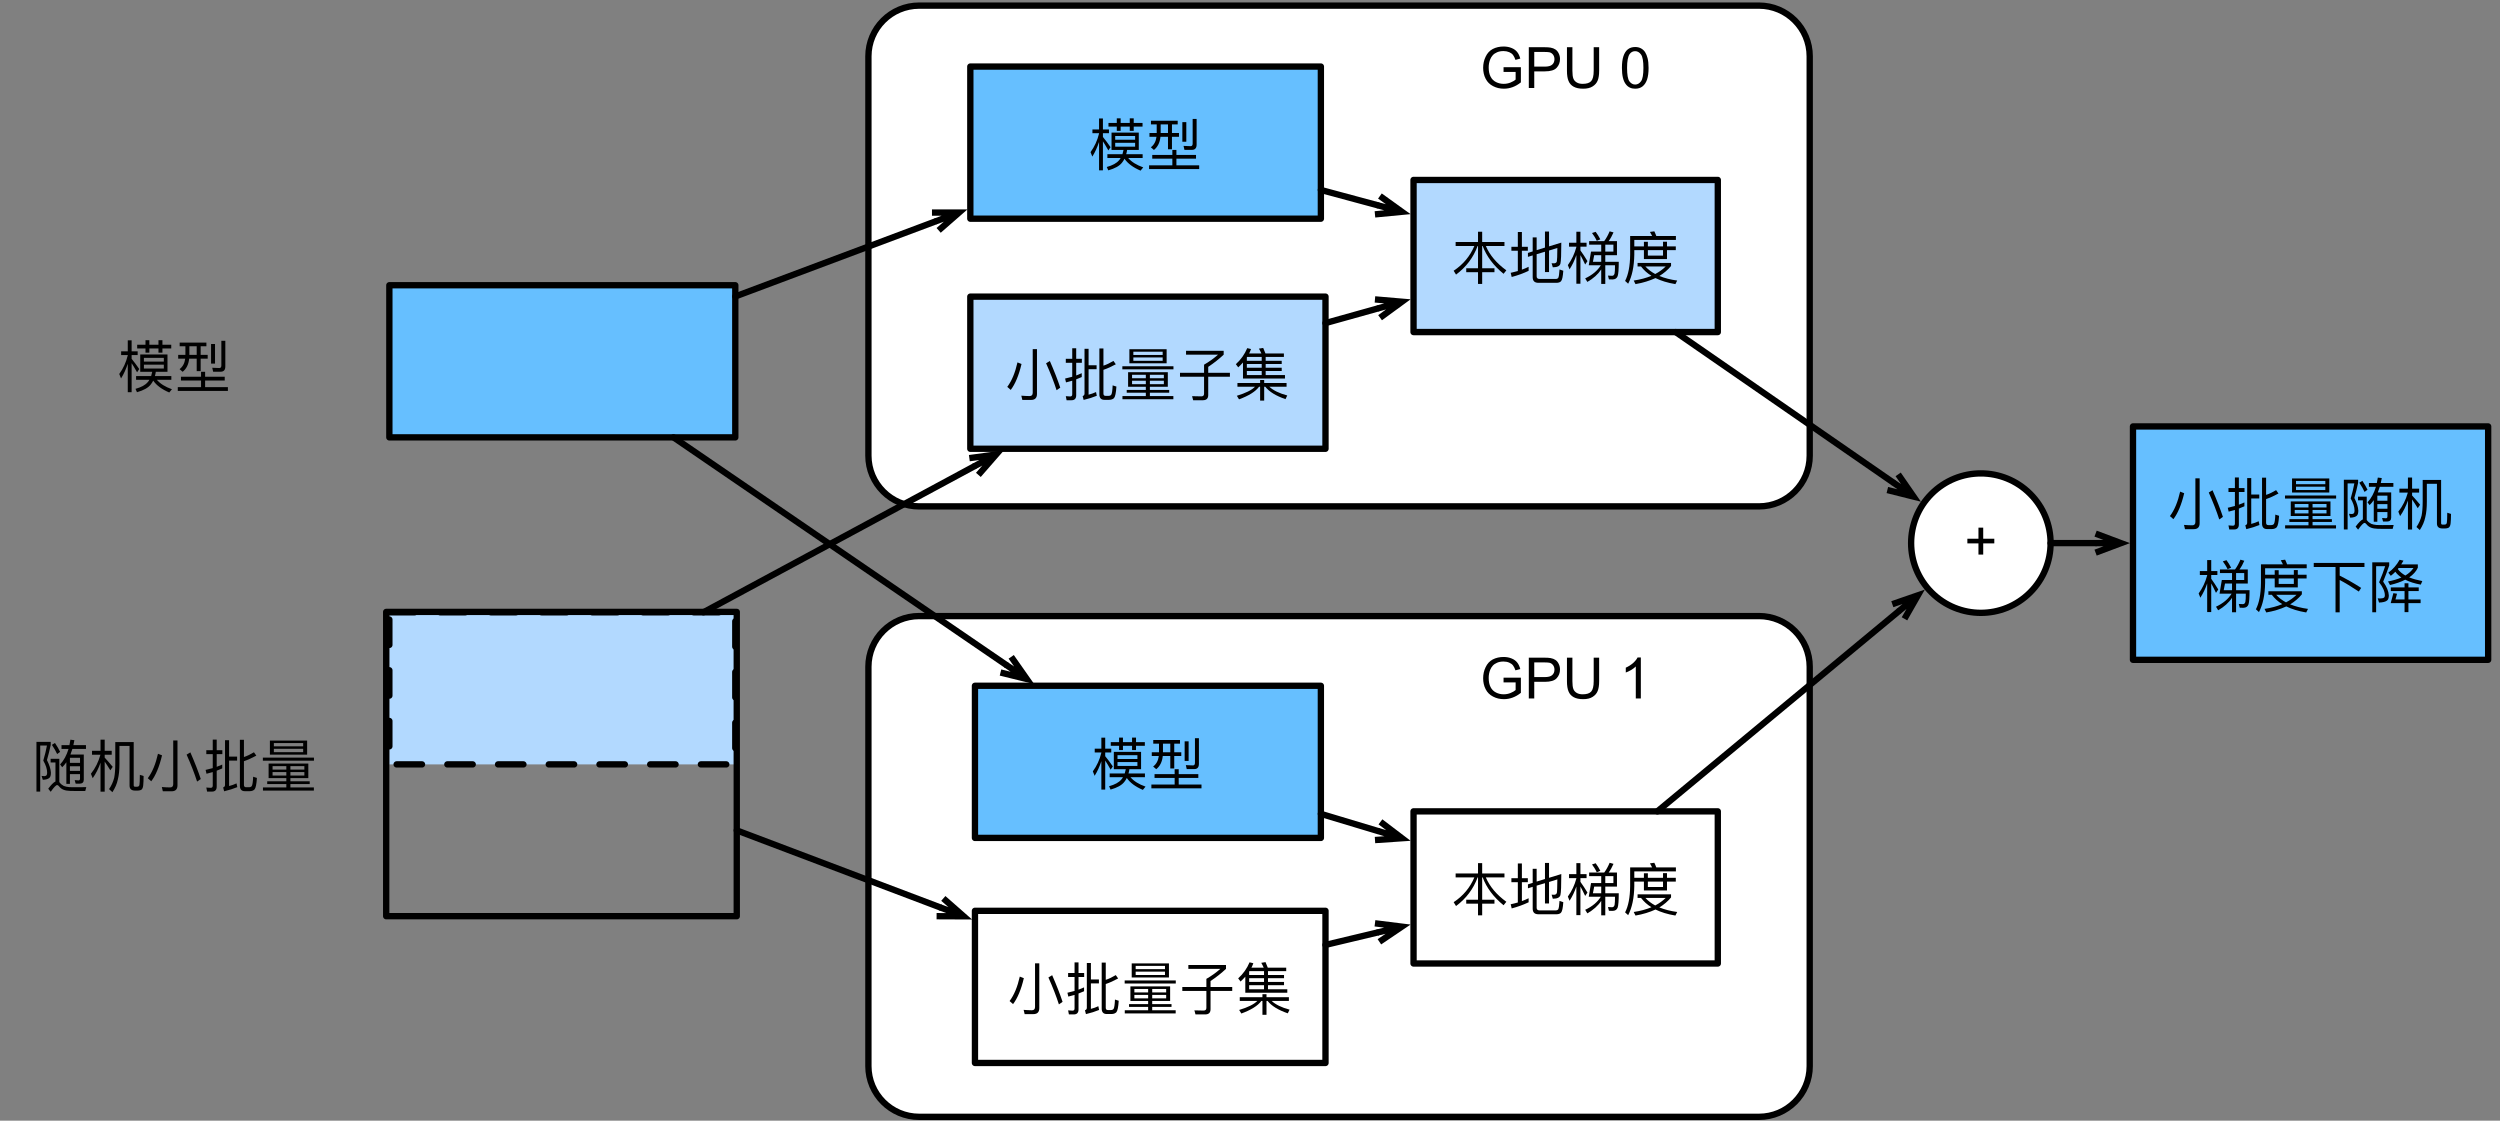 <?xml version="1.0" encoding="UTF-8"?>
<svg xmlns="http://www.w3.org/2000/svg" xmlns:xlink="http://www.w3.org/1999/xlink" width="493pt" height="221pt" viewBox="0 0 493 221" version="1.1">
<rect x="0" y="0" width="493" height="221" fill="#808080" stroke="none"/>
<g id="surface1">
<path style="fill-rule:nonzero;fill:rgb(100%,100%,100%);fill-opacity:1;stroke-width:1;stroke-linecap:round;stroke-linejoin:round;stroke:rgb(0%,0%,0%);stroke-opacity:1;stroke-miterlimit:10;" d="M 112 235.887 L 244.5 235.887 C 248.919 235.887 252.5 239.469 252.5 243.887 L 252.5 306.887 C 252.5 311.306 248.919 314.887 244.5 314.887 L 112 314.887 C 107.581 314.887 104 311.306 104 306.887 L 104 243.887 C 104 239.469 107.581 235.887 112 235.887 Z M 112 235.887 " transform="matrix(1.25,0,0,1.25,41.25,-293.75)"/>
<path style="fill-rule:nonzero;fill:rgb(100%,100%,100%);fill-opacity:1;stroke-width:1;stroke-linecap:round;stroke-linejoin:round;stroke:rgb(0%,0%,0%);stroke-opacity:1;stroke-miterlimit:10;" d="M 112 332.191 L 244.5 332.191 C 248.919 332.191 252.5 335.775 252.5 340.191 L 252.5 403.191 C 252.5 407.609 248.919 411.191 244.5 411.191 L 112 411.191 C 107.581 411.191 104 407.609 104 403.191 L 104 340.191 C 104 335.775 107.581 332.191 112 332.191 Z M 112 332.191 " transform="matrix(1.25,0,0,1.25,41.25,-293.75)"/>
<path style=" stroke:none;fill-rule:nonzero;fill:rgb(0%,0%,0%);fill-opacity:1;" d="M 296.5 134.574 L 296.5 133.637 L 299.918 133.637 L 299.918 136.625 C 299.395 137.047 298.852 137.359 298.297 137.562 C 297.734 137.77 297.164 137.875 296.578 137.875 C 295.797 137.875 295.078 137.711 294.43 137.367 C 293.773 137.031 293.285 136.543 292.965 135.902 C 292.637 135.27 292.477 134.551 292.477 133.754 C 292.477 132.973 292.637 132.246 292.965 131.566 C 293.285 130.879 293.754 130.371 294.371 130.043 C 294.996 129.723 295.703 129.555 296.5 129.555 C 297.086 129.555 297.613 129.652 298.082 129.848 C 298.551 130.035 298.91 130.293 299.176 130.629 C 299.449 130.957 299.652 131.391 299.801 131.938 L 298.844 132.191 C 298.711 131.793 298.555 131.469 298.375 131.234 C 298.203 131 297.949 130.816 297.613 130.668 C 297.285 130.527 296.914 130.453 296.5 130.453 C 296.016 130.453 295.59 130.531 295.23 130.688 C 294.879 130.836 294.59 131.031 294.371 131.273 C 294.16 131.508 294 131.773 293.883 132.055 C 293.672 132.562 293.57 133.105 293.57 133.676 C 293.57 134.41 293.691 135.016 293.941 135.492 C 294.184 135.977 294.547 136.332 295.016 136.566 C 295.484 136.801 295.98 136.918 296.52 136.918 C 296.988 136.918 297.438 136.836 297.867 136.664 C 298.305 136.484 298.648 136.289 298.883 136.078 L 298.883 134.574 Z M 296.5 134.574 "/>
<path style=" stroke:none;fill-rule:nonzero;fill:rgb(0%,0%,0%);fill-opacity:1;" d="M 301.48 137.738 L 301.48 129.691 L 304.527 129.691 C 305.059 129.691 305.469 129.723 305.758 129.77 C 306.148 129.84 306.469 129.961 306.734 130.141 C 307.008 130.328 307.223 130.586 307.379 130.922 C 307.543 131.25 307.633 131.617 307.633 132.016 C 307.633 132.711 307.406 133.285 306.969 133.754 C 306.539 134.223 305.758 134.457 304.625 134.457 L 302.555 134.457 L 302.555 137.738 Z M 302.555 133.52 L 304.645 133.52 C 305.316 133.52 305.801 133.395 306.09 133.129 C 306.387 132.871 306.539 132.516 306.539 132.055 C 306.539 131.719 306.449 131.43 306.285 131.195 C 306.113 130.953 305.883 130.785 305.602 130.707 C 305.43 130.66 305.098 130.629 304.605 130.629 L 302.555 130.629 Z M 302.555 133.52 "/>
<path style=" stroke:none;fill-rule:nonzero;fill:rgb(0%,0%,0%);fill-opacity:1;" d="M 314.277 129.691 L 315.352 129.691 L 315.352 134.34 C 315.352 135.152 315.254 135.797 315.059 136.273 C 314.871 136.742 314.539 137.129 314.062 137.426 C 313.594 137.73 312.969 137.875 312.188 137.875 C 311.43 137.875 310.809 137.746 310.332 137.484 C 309.863 137.227 309.52 136.852 309.316 136.352 C 309.105 135.859 309.004 135.191 309.004 134.34 L 309.004 129.691 L 310.078 129.691 L 310.078 134.34 C 310.078 135.035 310.141 135.547 310.273 135.883 C 310.398 136.211 310.625 136.465 310.938 136.645 C 311.25 136.832 311.641 136.918 312.109 136.918 C 312.891 136.918 313.441 136.742 313.77 136.391 C 314.105 136.031 314.277 135.348 314.277 134.34 Z M 314.277 129.691 "/>
<path style=" stroke:none;fill-rule:nonzero;fill:rgb(0%,0%,0%);fill-opacity:1;" d="M 323.574 137.738 L 322.578 137.738 L 322.578 131.43 C 322.344 131.664 322.031 131.898 321.641 132.133 C 321.25 132.359 320.902 132.52 320.605 132.621 L 320.605 131.664 C 321.152 131.422 321.629 131.113 322.051 130.746 C 322.465 130.371 322.758 130.004 322.93 129.652 L 323.574 129.652 Z M 323.574 137.738 "/>
<path style=" stroke:none;fill-rule:nonzero;fill:rgb(69.804%,85.098%,100%);fill-opacity:1;" d="M 76.781 150.738 L 145 150.738 L 145 120.738 L 76.781 120.738 Z M 76.781 150.738 "/>
<path style="fill:none;stroke-width:1;stroke-linecap:round;stroke-linejoin:round;stroke:rgb(0%,0%,0%);stroke-opacity:1;stroke-dasharray:4,4;stroke-miterlimit:10;" d="M 28.425 331.591 L 83 331.591 L 83 355.591 L 28.425 355.591 Z M 28.425 331.591 " transform="matrix(1.25,0,0,1.25,41.25,-293.75)"/>
<path style="fill:none;stroke-width:1;stroke-linecap:round;stroke-linejoin:round;stroke:rgb(0%,0%,0%);stroke-opacity:1;stroke-miterlimit:10;" d="M 27.925 331.538 L 83.231 331.538 L 83.231 379.538 L 27.925 379.538 Z M 27.925 331.538 " transform="matrix(1.25,0,0,1.25,41.25,-293.75)"/>
<path style=" stroke:none;fill-rule:nonzero;fill:rgb(40%,74.902%,100%);fill-opacity:1;" d="M 191.348 43.125 L 260.477 43.125 L 260.477 13.125 L 191.348 13.125 Z M 191.348 43.125 "/>
<path style="fill:none;stroke-width:1;stroke-linecap:round;stroke-linejoin:round;stroke:rgb(0%,0%,0%);stroke-opacity:1;stroke-miterlimit:10;" d="M 120.078 245.5 L 175.381 245.5 L 175.381 269.5 L 120.078 269.5 Z M 120.078 245.5 " transform="matrix(1.25,0,0,1.25,41.25,-293.75)"/>
<path style=" stroke:none;fill-rule:nonzero;fill:rgb(0%,0%,0%);fill-opacity:1;" d="M 218.59 24.238 L 218.59 24.961 L 220.23 24.961 L 220.23 25.801 L 220.992 25.801 L 220.992 24.961 L 222.789 24.961 L 222.789 25.801 L 223.57 25.801 L 223.57 24.961 L 225.309 24.961 L 225.309 24.238 L 223.57 24.238 L 223.57 23.34 L 222.789 23.34 L 222.789 24.238 L 220.992 24.238 L 220.992 23.34 L 220.23 23.34 L 220.23 24.238 Z M 221.754 31.309 C 222.398 32.246 223.453 33.027 224.918 33.652 L 225.445 33.008 C 224.117 32.539 223.141 31.934 222.477 31.152 L 225.328 31.152 L 225.328 30.41 L 222.086 30.41 C 222.164 30.156 222.223 29.883 222.262 29.57 L 224.566 29.57 L 224.566 26.152 L 219.195 26.152 L 219.195 29.57 L 221.559 29.57 C 221.5 29.863 221.422 30.156 221.344 30.41 L 218.375 30.41 L 218.375 31.152 L 220.992 31.152 C 220.914 31.328 220.797 31.465 220.68 31.602 C 220.191 32.188 219.391 32.617 218.258 32.93 L 218.551 33.594 C 219.859 33.223 220.758 32.734 221.266 32.07 C 221.441 31.855 221.617 31.582 221.754 31.309 Z M 217.496 27.871 C 217.789 28.32 218.16 28.926 218.57 29.668 L 219 29.023 C 218.473 28.262 217.984 27.598 217.496 27.012 L 217.496 26.27 L 218.688 26.27 L 218.688 25.527 L 217.496 25.527 L 217.496 23.359 L 216.734 23.359 L 216.734 25.527 L 215.426 25.527 L 215.426 26.27 L 216.734 26.27 L 216.734 26.328 C 216.402 27.715 215.836 28.926 215.055 30 L 215.406 30.879 C 215.953 30.02 216.383 29.043 216.734 27.988 L 216.734 33.594 L 217.496 33.594 Z M 223.844 28.926 L 219.918 28.926 L 219.918 28.164 L 223.844 28.164 Z M 219.918 27.559 L 219.918 26.816 L 223.844 26.816 L 223.844 27.559 Z M 219.918 27.559 "/>
<path style=" stroke:none;fill-rule:nonzero;fill:rgb(0%,0%,0%);fill-opacity:1;" d="M 226.969 23.809 L 226.969 24.531 L 228.102 24.531 L 228.102 26.23 L 226.676 26.23 L 226.676 26.973 L 228.062 26.973 C 227.945 27.891 227.574 28.574 226.949 29.043 L 227.555 29.57 C 228.297 28.984 228.727 28.125 228.844 26.973 L 230.328 26.973 L 230.328 29.434 L 231.109 29.434 L 231.109 26.973 L 232.496 26.973 L 232.496 26.23 L 231.109 26.23 L 231.109 24.531 L 232.242 24.531 L 232.242 23.809 Z M 228.883 24.531 L 230.328 24.531 L 230.328 26.23 L 228.883 26.23 Z M 233.16 24.082 L 233.16 27.949 L 233.941 27.949 L 233.941 24.082 Z M 227.223 30.547 L 227.223 31.289 L 231.188 31.289 L 231.188 32.598 L 226.598 32.598 L 226.598 33.34 L 236.48 33.34 L 236.48 32.598 L 231.988 32.598 L 231.988 31.289 L 235.855 31.289 L 235.855 30.547 L 231.988 30.547 L 231.988 29.57 L 231.188 29.57 L 231.188 30.547 Z M 235.074 29.551 C 235.66 29.551 235.973 29.199 235.973 28.516 L 235.973 23.457 L 235.191 23.457 L 235.191 28.32 C 235.191 28.652 235.055 28.828 234.801 28.828 C 234.352 28.828 233.883 28.809 233.395 28.77 L 233.57 29.551 Z M 235.074 29.551 "/>
<path style=" stroke:none;fill-rule:nonzero;fill:rgb(40%,74.902%,100%);fill-opacity:1;" d="M 420.625 130.113 L 490.664 130.113 L 490.664 84.094 L 420.625 84.094 Z M 420.625 130.113 "/>
<path style="fill:none;stroke-width:1;stroke-linecap:round;stroke-linejoin:round;stroke:rgb(0%,0%,0%);stroke-opacity:1;stroke-miterlimit:10;" d="M 303.5 302.275 L 359.531 302.275 L 359.531 339.091 L 303.5 339.091 Z M 303.5 302.275 " transform="matrix(1.25,0,0,1.25,41.25,-293.75)"/>
<path style=" stroke:none;fill-rule:nonzero;fill:rgb(0%,0%,0%);fill-opacity:1;" d="M 432.598 104.352 C 433.379 104.352 433.77 103.961 433.77 103.16 L 433.77 94.332 L 432.93 94.332 L 432.93 102.945 C 432.93 103.375 432.715 103.59 432.305 103.59 C 431.797 103.59 431.25 103.551 430.684 103.512 L 430.879 104.352 Z M 429.922 96.949 C 429.473 98.961 428.809 100.582 427.91 101.773 L 428.594 102.379 C 429.473 101.227 430.195 99.508 430.723 97.262 Z M 436.309 96.676 L 435.566 97.125 C 436.445 99.078 437.129 100.855 437.637 102.438 L 438.359 101.93 C 437.871 100.445 437.188 98.688 436.309 96.676 Z M 436.309 96.676 "/>
<path style=" stroke:none;fill-rule:nonzero;fill:rgb(0%,0%,0%);fill-opacity:1;" d="M 442.598 99.078 C 442.227 99.234 441.875 99.391 441.504 99.527 L 441.504 97.027 L 442.617 97.027 L 442.617 96.246 L 441.504 96.246 L 441.504 94.156 L 440.723 94.156 L 440.723 96.246 L 439.453 96.246 L 439.453 97.027 L 440.723 97.027 L 440.723 99.781 C 440.254 99.918 439.785 100.035 439.316 100.133 L 439.492 100.895 C 439.902 100.797 440.312 100.68 440.723 100.562 L 440.723 103.238 C 440.723 103.531 440.586 103.668 440.312 103.668 C 440.039 103.668 439.746 103.648 439.453 103.609 L 439.609 104.41 L 440.586 104.41 C 441.191 104.41 441.504 104.078 441.504 103.434 L 441.504 100.289 C 441.855 100.152 442.227 99.996 442.598 99.84 Z M 443.945 98.297 L 445.527 98.297 L 445.527 97.516 L 443.945 97.516 L 443.945 94.273 L 443.145 94.273 L 443.145 103.102 C 443.145 103.336 443.027 103.512 442.773 103.59 L 442.969 104.352 C 443.945 104.117 444.805 103.844 445.566 103.531 L 445.41 102.789 C 444.961 103.004 444.492 103.18 443.945 103.316 Z M 447.988 104.332 C 448.438 104.332 448.75 104.195 448.965 103.98 C 449.199 103.707 449.355 102.965 449.434 101.715 L 448.691 101.48 C 448.652 102.496 448.555 103.102 448.418 103.316 C 448.301 103.473 448.125 103.551 447.852 103.551 L 447.305 103.551 C 447.012 103.551 446.875 103.395 446.875 103.102 L 446.875 98.414 C 447.637 98.16 448.457 97.789 449.316 97.32 L 448.848 96.656 C 448.203 97.047 447.539 97.379 446.875 97.594 L 446.875 94.195 L 446.074 94.195 L 446.074 103.258 C 446.074 103.961 446.406 104.332 447.051 104.332 Z M 447.988 104.332 "/>
<path style=" stroke:none;fill-rule:nonzero;fill:rgb(0%,0%,0%);fill-opacity:1;" d="M 451.738 98.883 L 451.738 101.754 L 455.234 101.754 L 455.234 102.379 L 451.465 102.379 L 451.465 102.926 L 455.234 102.926 L 455.234 103.59 L 450.625 103.59 L 450.625 104.215 L 460.664 104.215 L 460.664 103.59 L 456.035 103.59 L 456.035 102.926 L 459.844 102.926 L 459.844 102.379 L 456.035 102.379 L 456.035 101.754 L 459.57 101.754 L 459.57 98.883 Z M 458.789 101.246 L 456.035 101.246 L 456.035 100.562 L 458.789 100.562 Z M 455.234 101.246 L 452.52 101.246 L 452.52 100.562 L 455.234 100.562 Z M 452.52 100.074 L 452.52 99.391 L 455.234 99.391 L 455.234 100.074 Z M 456.035 99.391 L 458.789 99.391 L 458.789 100.074 L 456.035 100.074 Z M 451.992 94.352 L 451.992 97.125 L 459.336 97.125 L 459.336 94.352 Z M 458.555 96.637 L 452.773 96.637 L 452.773 95.973 L 458.555 95.973 Z M 452.773 95.484 L 452.773 94.84 L 458.555 94.84 L 458.555 95.484 Z M 450.605 97.711 L 450.605 98.316 L 460.684 98.316 L 460.684 97.711 Z M 450.605 97.711 "/>
<path style=" stroke:none;fill-rule:nonzero;fill:rgb(0%,0%,0%);fill-opacity:1;" d="M 462.207 94.605 L 462.207 104.41 L 462.949 104.41 L 462.949 95.328 L 464.277 95.328 C 464.121 96.227 463.867 97.223 463.555 98.297 C 464.062 99.176 464.316 99.977 464.316 100.68 C 464.316 100.934 464.277 101.09 464.199 101.188 C 464.121 101.285 463.984 101.344 463.828 101.363 C 463.672 101.363 463.457 101.344 463.223 101.324 L 463.457 102.086 C 464.102 102.066 464.531 101.93 464.785 101.676 C 464.98 101.48 465.059 101.148 465.059 100.68 C 465.02 99.977 464.766 99.156 464.277 98.199 C 464.57 97.164 464.824 96.168 465.02 95.23 L 465.02 94.605 Z M 465.859 94.82 L 465.254 95.191 C 465.684 95.836 466.035 96.441 466.289 97.008 L 466.875 96.578 C 466.641 96.09 466.309 95.484 465.859 94.82 Z M 469.844 103.551 C 469.453 103.551 469.062 103.531 468.672 103.531 C 468.262 103.492 467.891 103.414 467.598 103.297 C 467.266 103.121 466.992 102.906 466.797 102.633 C 466.777 102.594 466.738 102.574 466.719 102.535 L 466.719 97.945 L 465 97.945 L 465 98.668 L 465.957 98.668 L 465.957 102.418 C 465.566 102.594 465.098 103.082 464.531 103.844 L 465.02 104.449 C 465.645 103.551 466.074 103.121 466.289 103.121 C 466.406 103.121 466.523 103.199 466.66 103.375 C 466.914 103.688 467.207 103.922 467.578 104.059 C 467.93 104.195 468.359 104.254 468.848 104.273 C 469.16 104.273 469.473 104.293 469.805 104.293 L 471.836 104.293 L 472.031 103.531 C 471.348 103.531 470.625 103.551 469.844 103.551 Z M 467.148 95.25 L 467.148 95.992 L 468.535 95.992 C 468.164 97.242 467.617 98.258 466.875 99.059 L 467.285 99.605 C 467.578 99.332 467.852 99 468.105 98.629 L 468.105 102.887 L 468.809 102.887 L 468.809 100.973 L 470.801 100.973 L 470.801 101.832 C 470.801 102.066 470.703 102.203 470.508 102.203 C 470.273 102.203 470.02 102.184 469.746 102.145 L 469.941 102.848 L 470.762 102.848 C 471.27 102.828 471.543 102.574 471.543 102.066 L 471.543 97.105 L 468.906 97.105 C 469.043 96.754 469.18 96.383 469.297 95.992 L 471.973 95.992 L 471.973 95.25 L 469.492 95.25 C 469.57 94.938 469.629 94.605 469.688 94.273 L 468.906 94.176 C 468.848 94.527 468.789 94.879 468.711 95.25 Z M 468.809 99.41 L 470.801 99.41 L 470.801 100.328 L 468.809 100.328 Z M 470.801 98.746 L 468.809 98.746 L 468.809 97.75 L 470.801 97.75 Z M 470.801 98.746 "/>
<path style=" stroke:none;fill-rule:nonzero;fill:rgb(0%,0%,0%);fill-opacity:1;" d="M 473.164 96.363 L 473.164 97.145 L 474.824 97.145 C 474.434 98.551 473.828 99.801 472.949 100.895 L 473.301 101.773 C 473.945 100.855 474.453 99.84 474.844 98.707 L 474.844 104.43 L 475.664 104.43 L 475.664 98.492 C 475.977 98.941 476.348 99.508 476.777 100.211 L 477.246 99.527 C 476.699 98.863 476.172 98.258 475.664 97.711 L 475.664 97.145 L 477.051 97.145 L 477.051 96.363 L 475.664 96.363 L 475.664 94.176 L 474.844 94.176 L 474.844 96.363 Z M 476.523 103.922 L 477.188 104.527 C 477.715 103.707 478.086 102.887 478.262 102.008 C 478.477 101.168 478.574 100.133 478.574 98.902 L 478.574 95.406 L 480.566 95.406 L 480.566 103.238 C 480.566 103.883 480.938 104.215 481.66 104.215 L 482.109 104.215 C 482.48 104.215 482.754 104.137 482.93 104.02 C 483.105 103.863 483.223 103.59 483.262 103.18 C 483.301 102.75 483.34 102.145 483.34 101.344 L 482.598 101.109 C 482.598 102.184 482.559 102.828 482.52 103.043 C 482.5 103.219 482.441 103.316 482.344 103.375 C 482.266 103.414 482.168 103.453 482.031 103.453 L 481.66 103.453 C 481.465 103.453 481.387 103.336 481.387 103.16 L 481.387 94.645 L 477.754 94.645 L 477.754 98.902 C 477.754 100.055 477.676 100.973 477.539 101.676 C 477.344 102.457 477.012 103.219 476.523 103.922 Z M 476.523 103.922 "/>
<path style=" stroke:none;fill-rule:nonzero;fill:rgb(0%,0%,0%);fill-opacity:1;" d="M 436.055 115.055 C 436.328 115.543 436.641 116.168 436.992 116.91 L 437.441 116.246 C 436.973 115.465 436.504 114.762 436.055 114.137 L 436.055 113.395 L 437.266 113.395 L 437.266 112.613 L 436.055 112.613 L 436.055 110.445 L 435.254 110.445 L 435.254 112.613 L 433.809 112.613 L 433.809 113.395 L 435.254 113.395 L 435.254 113.473 C 434.902 114.781 434.355 115.953 433.574 117.027 L 433.906 117.867 C 434.453 117.027 434.902 116.09 435.254 115.055 L 435.254 120.699 L 436.055 120.699 Z M 440.156 113.004 L 440.156 114.371 L 438.145 114.371 L 437.695 117.066 L 440.078 117.066 C 439.434 118.102 438.418 118.98 436.992 119.645 L 437.422 120.348 C 438.594 119.664 439.512 118.863 440.156 117.887 L 440.156 120.738 L 440.957 120.738 L 440.957 117.066 L 442.871 117.066 C 442.871 117.848 442.852 118.375 442.793 118.668 C 442.715 118.98 442.559 119.137 442.285 119.137 C 442.031 119.137 441.777 119.117 441.484 119.098 L 441.68 119.84 C 441.914 119.84 442.148 119.859 442.402 119.859 C 442.93 119.84 443.242 119.625 443.398 119.195 C 443.535 118.805 443.613 117.867 443.613 116.383 L 440.957 116.383 L 440.957 115.074 L 443.262 115.074 L 443.262 112.301 L 441.621 112.301 C 441.992 111.793 442.305 111.207 442.578 110.582 L 441.816 110.367 C 441.504 111.109 441.152 111.754 440.742 112.301 L 437.773 112.301 L 437.773 113.004 Z M 440.156 115.074 L 440.156 116.383 L 438.516 116.383 L 438.77 115.074 Z M 440.957 114.371 L 440.957 113.004 L 442.559 113.004 L 442.559 114.371 Z M 439.062 110.465 L 438.34 110.699 C 438.672 111.148 439.004 111.656 439.277 112.242 L 439.98 111.949 C 439.707 111.422 439.414 110.934 439.062 110.465 Z M 439.062 110.465 "/>
<path style=" stroke:none;fill-rule:nonzero;fill:rgb(0%,0%,0%);fill-opacity:1;" d="M 447.324 116.598 L 447.324 117.301 L 448.008 117.301 C 448.535 118.004 449.219 118.629 450.059 119.137 C 449.043 119.566 447.871 119.879 446.562 120.074 L 446.914 120.777 C 448.398 120.523 449.707 120.113 450.859 119.586 C 451.914 120.113 453.242 120.523 454.785 120.777 L 455.137 120.074 C 453.809 119.898 452.637 119.586 451.621 119.176 C 452.52 118.629 453.301 117.965 453.926 117.203 L 453.926 116.598 Z M 448.867 117.301 L 452.871 117.301 C 452.285 117.867 451.602 118.375 450.801 118.785 C 450.039 118.375 449.395 117.887 448.867 117.301 Z M 446.68 114.078 L 448.574 114.078 L 448.574 115.836 L 453.125 115.836 L 453.125 114.078 L 454.863 114.078 L 454.863 113.336 L 453.125 113.336 L 453.125 112.418 L 452.344 112.418 L 452.344 113.336 L 449.355 113.336 L 449.355 112.438 L 448.574 112.438 L 448.574 113.336 L 446.68 113.336 L 446.68 112.066 L 454.883 112.066 L 454.883 111.285 L 451.016 111.285 C 450.898 110.953 450.762 110.641 450.625 110.367 L 449.766 110.484 C 449.922 110.738 450.059 110.992 450.195 111.285 L 445.859 111.285 L 445.859 114.957 C 445.84 117.184 445.508 118.902 444.863 120.152 L 445.469 120.699 C 446.23 119.254 446.641 117.34 446.68 114.957 Z M 449.355 114.078 L 452.344 114.078 L 452.344 115.152 L 449.355 115.152 Z M 449.355 114.078 "/>
<path style=" stroke:none;fill-rule:nonzero;fill:rgb(0%,0%,0%);fill-opacity:1;" d="M 456.27 111.012 L 456.27 111.812 L 460.566 111.812 L 460.566 120.758 L 461.387 120.758 L 461.387 114.371 C 462.402 114.898 463.652 115.66 465.156 116.656 L 465.625 115.934 C 464.199 115.016 462.773 114.215 461.387 113.512 L 461.387 111.812 L 466.27 111.812 L 466.27 111.012 Z M 456.27 111.012 "/>
<path style=" stroke:none;fill-rule:nonzero;fill:rgb(0%,0%,0%);fill-opacity:1;" d="M 471.445 118.941 L 474.18 118.941 L 474.18 120.719 L 474.941 120.719 L 474.941 118.941 L 477.344 118.941 L 477.344 118.219 L 474.941 118.219 L 474.941 116.559 L 476.973 116.559 L 476.973 115.836 L 474.941 115.836 L 474.941 115.016 L 474.18 115.016 L 474.18 115.836 L 471.465 115.836 L 471.465 116.559 L 474.18 116.559 L 474.18 118.219 L 472.383 118.219 L 472.695 117.086 L 471.973 116.969 Z M 467.812 110.895 L 467.812 120.738 L 468.574 120.738 L 468.574 111.656 L 470.352 111.656 C 470.059 112.594 469.668 113.648 469.16 114.82 C 469.902 115.777 470.293 116.637 470.293 117.398 C 470.293 117.633 470.215 117.789 470.098 117.867 C 469.961 117.965 469.707 118.004 469.316 118.023 C 469.199 118.023 469.062 118.004 468.887 117.984 L 469.141 118.824 C 469.902 118.805 470.43 118.668 470.742 118.414 C 470.977 118.219 471.074 117.867 471.074 117.398 C 471.035 116.598 470.664 115.699 469.961 114.703 C 470.41 113.59 470.801 112.535 471.152 111.52 L 471.152 110.895 Z M 473.203 110.387 C 472.617 111.441 471.875 112.281 470.977 112.926 L 471.465 113.551 C 471.797 113.297 472.09 113.043 472.363 112.75 C 472.656 113.18 473.066 113.551 473.555 113.883 C 472.812 114.215 471.934 114.469 470.918 114.664 L 471.309 115.367 C 472.48 115.094 473.477 114.742 474.316 114.312 C 475.137 114.742 476.172 115.074 477.383 115.289 L 477.676 114.586 C 476.68 114.391 475.82 114.156 475.098 113.863 C 475.879 113.316 476.465 112.691 476.797 111.949 L 476.797 111.305 L 473.516 111.305 C 473.672 111.07 473.809 110.836 473.965 110.562 Z M 474.336 113.492 C 473.691 113.121 473.203 112.711 472.852 112.223 C 472.91 112.145 472.949 112.086 473.008 112.008 L 475.938 112.008 C 475.566 112.574 475.039 113.062 474.336 113.492 Z M 474.336 113.492 "/>
<path style=" stroke:none;fill-rule:nonzero;fill:rgb(69.804%,85.098%,100%);fill-opacity:1;" d="M 191.348 88.496 L 261.387 88.496 L 261.387 58.496 L 191.348 58.496 Z M 191.348 88.496 "/>
<path style="fill:none;stroke-width:1;stroke-linecap:round;stroke-linejoin:round;stroke:rgb(0%,0%,0%);stroke-opacity:1;stroke-miterlimit:10;" d="M 120.078 281.797 L 176.109 281.797 L 176.109 305.797 L 120.078 305.797 Z M 120.078 281.797 " transform="matrix(1.25,0,0,1.25,41.25,-293.75)"/>
<path style=" stroke:none;fill-rule:nonzero;fill:rgb(0%,0%,0%);fill-opacity:1;" d="M 203.32 78.867 C 204.102 78.867 204.492 78.477 204.492 77.676 L 204.492 68.848 L 203.652 68.848 L 203.652 77.461 C 203.652 77.891 203.438 78.105 203.027 78.105 C 202.52 78.105 201.973 78.066 201.406 78.027 L 201.602 78.867 Z M 200.645 71.465 C 200.195 73.477 199.531 75.098 198.633 76.289 L 199.316 76.895 C 200.195 75.742 200.918 74.023 201.445 71.777 Z M 207.031 71.191 L 206.289 71.641 C 207.168 73.594 207.852 75.371 208.359 76.953 L 209.082 76.445 C 208.594 74.961 207.91 73.203 207.031 71.191 Z M 207.031 71.191 "/>
<path style=" stroke:none;fill-rule:nonzero;fill:rgb(0%,0%,0%);fill-opacity:1;" d="M 213.32 73.594 C 212.949 73.75 212.598 73.906 212.227 74.043 L 212.227 71.543 L 213.34 71.543 L 213.34 70.762 L 212.227 70.762 L 212.227 68.672 L 211.445 68.672 L 211.445 70.762 L 210.176 70.762 L 210.176 71.543 L 211.445 71.543 L 211.445 74.297 C 210.977 74.434 210.508 74.551 210.039 74.648 L 210.215 75.41 C 210.625 75.312 211.035 75.195 211.445 75.078 L 211.445 77.754 C 211.445 78.047 211.309 78.184 211.035 78.184 C 210.762 78.184 210.469 78.164 210.176 78.125 L 210.332 78.926 L 211.309 78.926 C 211.914 78.926 212.227 78.594 212.227 77.949 L 212.227 74.805 C 212.578 74.668 212.949 74.512 213.32 74.355 Z M 214.668 72.812 L 216.25 72.812 L 216.25 72.031 L 214.668 72.031 L 214.668 68.789 L 213.867 68.789 L 213.867 77.617 C 213.867 77.852 213.75 78.027 213.496 78.105 L 213.691 78.867 C 214.668 78.633 215.527 78.359 216.289 78.047 L 216.133 77.305 C 215.684 77.52 215.215 77.695 214.668 77.832 Z M 218.711 78.848 C 219.16 78.848 219.473 78.711 219.688 78.496 C 219.922 78.223 220.078 77.48 220.156 76.23 L 219.414 75.996 C 219.375 77.012 219.277 77.617 219.141 77.832 C 219.023 77.988 218.848 78.066 218.574 78.066 L 218.027 78.066 C 217.734 78.066 217.598 77.91 217.598 77.617 L 217.598 72.93 C 218.359 72.676 219.18 72.305 220.039 71.836 L 219.57 71.172 C 218.926 71.562 218.262 71.895 217.598 72.109 L 217.598 68.711 L 216.797 68.711 L 216.797 77.773 C 216.797 78.477 217.129 78.848 217.773 78.848 Z M 218.711 78.848 "/>
<path style=" stroke:none;fill-rule:nonzero;fill:rgb(0%,0%,0%);fill-opacity:1;" d="M 222.461 73.398 L 222.461 76.27 L 225.957 76.27 L 225.957 76.895 L 222.188 76.895 L 222.188 77.441 L 225.957 77.441 L 225.957 78.105 L 221.348 78.105 L 221.348 78.73 L 231.387 78.73 L 231.387 78.105 L 226.758 78.105 L 226.758 77.441 L 230.566 77.441 L 230.566 76.895 L 226.758 76.895 L 226.758 76.27 L 230.293 76.27 L 230.293 73.398 Z M 229.512 75.762 L 226.758 75.762 L 226.758 75.078 L 229.512 75.078 Z M 225.957 75.762 L 223.242 75.762 L 223.242 75.078 L 225.957 75.078 Z M 223.242 74.59 L 223.242 73.906 L 225.957 73.906 L 225.957 74.59 Z M 226.758 73.906 L 229.512 73.906 L 229.512 74.59 L 226.758 74.59 Z M 222.715 68.867 L 222.715 71.641 L 230.059 71.641 L 230.059 68.867 Z M 229.277 71.152 L 223.496 71.152 L 223.496 70.488 L 229.277 70.488 Z M 223.496 70 L 223.496 69.355 L 229.277 69.355 L 229.277 70 Z M 221.328 72.227 L 221.328 72.832 L 231.406 72.832 L 231.406 72.227 Z M 221.328 72.227 "/>
<path style=" stroke:none;fill-rule:nonzero;fill:rgb(0%,0%,0%);fill-opacity:1;" d="M 232.695 73.516 L 232.695 74.297 L 237.441 74.297 L 237.441 77.637 C 237.441 77.988 237.266 78.164 236.895 78.164 C 236.25 78.164 235.645 78.145 235.078 78.125 L 235.293 78.926 L 237.227 78.926 C 237.91 78.926 238.262 78.574 238.262 77.91 L 238.262 74.297 L 242.539 74.297 L 242.539 73.516 L 238.262 73.516 L 238.262 72.344 C 239.414 71.582 240.41 70.781 241.309 69.941 L 241.309 69.18 L 233.887 69.18 L 233.887 69.941 L 240.195 69.941 C 239.336 70.703 238.398 71.367 237.441 71.914 L 237.441 73.516 Z M 232.695 73.516 "/>
<path style=" stroke:none;fill-rule:nonzero;fill:rgb(0%,0%,0%);fill-opacity:1;" d="M 247.48 76.27 C 246.836 76.934 245.645 77.52 243.906 78.047 L 244.336 78.75 C 246.25 78.047 247.578 77.227 248.281 76.27 L 248.496 76.27 L 248.496 79.004 L 249.297 79.004 L 249.297 76.27 L 249.512 76.27 C 250.312 77.266 251.621 78.066 253.496 78.711 L 253.848 77.988 C 252.246 77.559 251.074 76.973 250.312 76.27 L 253.711 76.27 L 253.711 75.527 L 249.297 75.527 L 249.297 74.941 L 248.496 74.941 L 248.496 75.527 L 244.023 75.527 L 244.023 76.27 Z M 245.117 71.484 L 245.117 74.648 L 253.398 74.648 L 253.398 73.965 L 249.59 73.965 L 249.59 73.164 L 252.754 73.164 L 252.754 72.52 L 249.59 72.52 L 249.59 71.777 L 252.754 71.777 L 252.754 71.152 L 249.59 71.152 L 249.59 70.391 L 253.184 70.391 L 253.184 69.707 L 249.551 69.707 C 249.395 69.316 249.258 68.945 249.102 68.613 L 248.262 68.75 C 248.438 69.043 248.594 69.375 248.75 69.707 L 246.328 69.707 C 246.465 69.434 246.602 69.141 246.699 68.828 L 245.957 68.652 C 245.449 69.863 244.707 70.918 243.711 71.816 L 244.18 72.441 C 244.512 72.129 244.824 71.816 245.117 71.484 Z M 248.809 73.965 L 245.879 73.965 L 245.879 73.164 L 248.809 73.164 Z M 248.809 72.52 L 245.879 72.52 L 245.879 71.777 L 248.809 71.777 Z M 248.809 71.152 L 245.879 71.152 L 245.879 70.488 L 245.938 70.391 L 248.809 70.391 Z M 248.809 71.152 "/>
<path style=" stroke:none;fill-rule:nonzero;fill:rgb(0%,0%,0%);fill-opacity:1;" d="M 296.5 14.191 L 296.5 13.254 L 299.918 13.254 L 299.918 16.242 C 299.395 16.664 298.852 16.977 298.297 17.18 C 297.734 17.387 297.164 17.492 296.578 17.492 C 295.797 17.492 295.078 17.328 294.43 16.984 C 293.773 16.648 293.285 16.16 292.965 15.52 C 292.637 14.887 292.477 14.168 292.477 13.371 C 292.477 12.59 292.637 11.863 292.965 11.184 C 293.285 10.496 293.754 9.988 294.371 9.66 C 294.996 9.34 295.703 9.172 296.5 9.172 C 297.086 9.172 297.613 9.27 298.082 9.465 C 298.551 9.652 298.91 9.91 299.176 10.246 C 299.449 10.574 299.652 11.008 299.801 11.555 L 298.844 11.809 C 298.711 11.41 298.555 11.086 298.375 10.852 C 298.203 10.617 297.949 10.434 297.613 10.285 C 297.285 10.145 296.914 10.07 296.5 10.07 C 296.016 10.07 295.59 10.148 295.23 10.305 C 294.879 10.453 294.59 10.648 294.371 10.891 C 294.16 11.125 294 11.391 293.883 11.672 C 293.672 12.18 293.57 12.723 293.57 13.293 C 293.57 14.027 293.691 14.633 293.941 15.109 C 294.184 15.594 294.547 15.949 295.016 16.184 C 295.484 16.418 295.98 16.535 296.52 16.535 C 296.988 16.535 297.438 16.453 297.867 16.281 C 298.305 16.102 298.648 15.906 298.883 15.695 L 298.883 14.191 Z M 296.5 14.191 "/>
<path style=" stroke:none;fill-rule:nonzero;fill:rgb(0%,0%,0%);fill-opacity:1;" d="M 301.48 17.355 L 301.48 9.309 L 304.527 9.309 C 305.059 9.309 305.469 9.34 305.758 9.387 C 306.148 9.457 306.469 9.578 306.734 9.758 C 307.008 9.945 307.223 10.203 307.379 10.539 C 307.543 10.867 307.633 11.234 307.633 11.633 C 307.633 12.328 307.406 12.902 306.969 13.371 C 306.539 13.84 305.758 14.074 304.625 14.074 L 302.555 14.074 L 302.555 17.355 Z M 302.555 13.137 L 304.645 13.137 C 305.316 13.137 305.801 13.012 306.09 12.746 C 306.387 12.488 306.539 12.133 306.539 11.672 C 306.539 11.336 306.449 11.047 306.285 10.812 C 306.113 10.57 305.883 10.402 305.602 10.324 C 305.43 10.277 305.098 10.246 304.605 10.246 L 302.555 10.246 Z M 302.555 13.137 "/>
<path style=" stroke:none;fill-rule:nonzero;fill:rgb(0%,0%,0%);fill-opacity:1;" d="M 314.277 9.309 L 315.352 9.309 L 315.352 13.957 C 315.352 14.77 315.254 15.414 315.059 15.891 C 314.871 16.359 314.539 16.746 314.062 17.043 C 313.594 17.348 312.969 17.492 312.188 17.492 C 311.43 17.492 310.809 17.363 310.332 17.102 C 309.863 16.844 309.52 16.469 309.316 15.969 C 309.105 15.477 309.004 14.809 309.004 13.957 L 309.004 9.309 L 310.078 9.309 L 310.078 13.957 C 310.078 14.652 310.141 15.164 310.273 15.5 C 310.398 15.828 310.625 16.082 310.938 16.262 C 311.25 16.449 311.641 16.535 312.109 16.535 C 312.891 16.535 313.441 16.359 313.77 16.008 C 314.105 15.648 314.277 14.965 314.277 13.957 Z M 314.277 9.309 "/>
<path style=" stroke:none;fill-rule:nonzero;fill:rgb(0%,0%,0%);fill-opacity:1;" d="M 319.844 13.391 C 319.844 12.445 319.941 11.672 320.137 11.086 C 320.332 10.5 320.613 10.051 320.996 9.738 C 321.387 9.426 321.875 9.27 322.461 9.27 C 322.898 9.27 323.285 9.363 323.613 9.543 C 323.934 9.715 324.203 9.965 324.414 10.285 C 324.617 10.613 324.785 11.008 324.902 11.477 C 325.027 11.945 325.098 12.586 325.098 13.391 C 325.098 14.328 325 15.09 324.805 15.676 C 324.609 16.254 324.316 16.703 323.926 17.023 C 323.543 17.336 323.055 17.492 322.461 17.492 C 321.688 17.492 321.082 17.215 320.645 16.652 C 320.105 15.988 319.844 14.906 319.844 13.391 Z M 320.859 13.391 C 320.859 14.711 321.004 15.59 321.309 16.027 C 321.621 16.457 322 16.672 322.461 16.672 C 322.914 16.672 323.301 16.457 323.613 16.027 C 323.926 15.59 324.082 14.711 324.082 13.391 C 324.082 12.062 323.926 11.184 323.613 10.754 C 323.301 10.316 322.914 10.09 322.461 10.09 C 322 10.09 321.641 10.281 321.367 10.656 C 321.023 11.156 320.859 12.062 320.859 13.391 Z M 320.859 13.391 "/>
<path style="fill:none;stroke-width:1;stroke-linecap:round;stroke-linejoin:round;stroke:rgb(0%,0%,0%);stroke-opacity:1;stroke-miterlimit:10;" d="M 77.975 331.591 L 120.638 308.597 " transform="matrix(1.25,0,0,1.25,41.25,-293.75)"/>
<path style="fill:none;stroke-width:1;stroke-linecap:butt;stroke-linejoin:miter;stroke:rgb(0%,0%,0%);stroke-opacity:1;stroke-miterlimit:10;" d="M 124.156 306.7 L 120.638 308.597 M 119.925 307.278 L 124.156 306.7 L 121.347 309.919 " transform="matrix(1.25,0,0,1.25,41.25,-293.75)"/>
<path style=" stroke:none;fill-rule:nonzero;fill:rgb(100%,100%,100%);fill-opacity:1;" d="M 192.262 209.613 L 261.387 209.613 L 261.387 179.613 L 192.262 179.613 Z M 192.262 209.613 "/>
<path style="fill:none;stroke-width:1;stroke-linecap:round;stroke-linejoin:round;stroke:rgb(0%,0%,0%);stroke-opacity:1;stroke-miterlimit:10;" d="M 120.809 378.691 L 176.109 378.691 L 176.109 402.691 L 120.809 402.691 Z M 120.809 378.691 " transform="matrix(1.25,0,0,1.25,41.25,-293.75)"/>
<path style=" stroke:none;fill-rule:nonzero;fill:rgb(0%,0%,0%);fill-opacity:1;" d="M 203.777 199.984 C 204.559 199.984 204.949 199.594 204.949 198.793 L 204.949 189.965 L 204.109 189.965 L 204.109 198.578 C 204.109 199.008 203.895 199.223 203.484 199.223 C 202.977 199.223 202.43 199.184 201.863 199.145 L 202.059 199.984 Z M 201.102 192.582 C 200.652 194.594 199.988 196.215 199.09 197.406 L 199.773 198.012 C 200.652 196.859 201.375 195.141 201.902 192.895 Z M 207.488 192.309 L 206.746 192.758 C 207.625 194.711 208.309 196.488 208.816 198.07 L 209.539 197.562 C 209.051 196.078 208.367 194.32 207.488 192.309 Z M 207.488 192.309 "/>
<path style=" stroke:none;fill-rule:nonzero;fill:rgb(0%,0%,0%);fill-opacity:1;" d="M 213.777 194.711 C 213.406 194.867 213.055 195.023 212.684 195.16 L 212.684 192.66 L 213.797 192.66 L 213.797 191.879 L 212.684 191.879 L 212.684 189.789 L 211.902 189.789 L 211.902 191.879 L 210.633 191.879 L 210.633 192.66 L 211.902 192.66 L 211.902 195.414 C 211.434 195.551 210.965 195.668 210.496 195.766 L 210.672 196.527 C 211.082 196.43 211.492 196.312 211.902 196.195 L 211.902 198.871 C 211.902 199.164 211.766 199.301 211.492 199.301 C 211.219 199.301 210.926 199.281 210.633 199.242 L 210.789 200.043 L 211.766 200.043 C 212.371 200.043 212.684 199.711 212.684 199.066 L 212.684 195.922 C 213.035 195.785 213.406 195.629 213.777 195.473 Z M 215.125 193.93 L 216.707 193.93 L 216.707 193.148 L 215.125 193.148 L 215.125 189.906 L 214.324 189.906 L 214.324 198.734 C 214.324 198.969 214.207 199.145 213.953 199.223 L 214.148 199.984 C 215.125 199.75 215.984 199.477 216.746 199.164 L 216.59 198.422 C 216.141 198.637 215.672 198.812 215.125 198.949 Z M 219.168 199.965 C 219.617 199.965 219.93 199.828 220.145 199.613 C 220.379 199.34 220.535 198.598 220.613 197.348 L 219.871 197.113 C 219.832 198.129 219.734 198.734 219.598 198.949 C 219.48 199.105 219.305 199.184 219.031 199.184 L 218.484 199.184 C 218.191 199.184 218.055 199.027 218.055 198.734 L 218.055 194.047 C 218.816 193.793 219.637 193.422 220.496 192.953 L 220.027 192.289 C 219.383 192.68 218.719 193.012 218.055 193.227 L 218.055 189.828 L 217.254 189.828 L 217.254 198.891 C 217.254 199.594 217.586 199.965 218.23 199.965 Z M 219.168 199.965 "/>
<path style=" stroke:none;fill-rule:nonzero;fill:rgb(0%,0%,0%);fill-opacity:1;" d="M 222.918 194.516 L 222.918 197.387 L 226.414 197.387 L 226.414 198.012 L 222.645 198.012 L 222.645 198.559 L 226.414 198.559 L 226.414 199.223 L 221.805 199.223 L 221.805 199.848 L 231.844 199.848 L 231.844 199.223 L 227.215 199.223 L 227.215 198.559 L 231.023 198.559 L 231.023 198.012 L 227.215 198.012 L 227.215 197.387 L 230.75 197.387 L 230.75 194.516 Z M 229.969 196.879 L 227.215 196.879 L 227.215 196.195 L 229.969 196.195 Z M 226.414 196.879 L 223.699 196.879 L 223.699 196.195 L 226.414 196.195 Z M 223.699 195.707 L 223.699 195.023 L 226.414 195.023 L 226.414 195.707 Z M 227.215 195.023 L 229.969 195.023 L 229.969 195.707 L 227.215 195.707 Z M 223.172 189.984 L 223.172 192.758 L 230.516 192.758 L 230.516 189.984 Z M 229.734 192.27 L 223.953 192.27 L 223.953 191.605 L 229.734 191.605 Z M 223.953 191.117 L 223.953 190.473 L 229.734 190.473 L 229.734 191.117 Z M 221.785 193.344 L 221.785 193.949 L 231.863 193.949 L 231.863 193.344 Z M 221.785 193.344 "/>
<path style=" stroke:none;fill-rule:nonzero;fill:rgb(0%,0%,0%);fill-opacity:1;" d="M 233.152 194.633 L 233.152 195.414 L 237.898 195.414 L 237.898 198.754 C 237.898 199.105 237.723 199.281 237.352 199.281 C 236.707 199.281 236.102 199.262 235.535 199.242 L 235.75 200.043 L 237.684 200.043 C 238.367 200.043 238.719 199.691 238.719 199.027 L 238.719 195.414 L 242.996 195.414 L 242.996 194.633 L 238.719 194.633 L 238.719 193.461 C 239.871 192.699 240.867 191.898 241.766 191.059 L 241.766 190.297 L 234.344 190.297 L 234.344 191.059 L 240.652 191.059 C 239.793 191.82 238.855 192.484 237.898 193.031 L 237.898 194.633 Z M 233.152 194.633 "/>
<path style=" stroke:none;fill-rule:nonzero;fill:rgb(0%,0%,0%);fill-opacity:1;" d="M 247.938 197.387 C 247.293 198.051 246.102 198.637 244.363 199.164 L 244.793 199.867 C 246.707 199.164 248.035 198.344 248.738 197.387 L 248.953 197.387 L 248.953 200.121 L 249.754 200.121 L 249.754 197.387 L 249.969 197.387 C 250.77 198.383 252.078 199.184 253.953 199.828 L 254.305 199.105 C 252.703 198.676 251.531 198.09 250.77 197.387 L 254.168 197.387 L 254.168 196.645 L 249.754 196.645 L 249.754 196.059 L 248.953 196.059 L 248.953 196.645 L 244.48 196.645 L 244.48 197.387 Z M 245.574 192.602 L 245.574 195.766 L 253.855 195.766 L 253.855 195.082 L 250.047 195.082 L 250.047 194.281 L 253.211 194.281 L 253.211 193.637 L 250.047 193.637 L 250.047 192.895 L 253.211 192.895 L 253.211 192.27 L 250.047 192.27 L 250.047 191.508 L 253.641 191.508 L 253.641 190.824 L 250.008 190.824 C 249.852 190.434 249.715 190.062 249.559 189.73 L 248.719 189.867 C 248.895 190.16 249.051 190.492 249.207 190.824 L 246.785 190.824 C 246.922 190.551 247.059 190.258 247.156 189.945 L 246.414 189.77 C 245.906 190.98 245.164 192.035 244.168 192.934 L 244.637 193.559 C 244.969 193.246 245.281 192.934 245.574 192.602 Z M 249.266 195.082 L 246.336 195.082 L 246.336 194.281 L 249.266 194.281 Z M 249.266 193.637 L 246.336 193.637 L 246.336 192.895 L 249.266 192.895 Z M 249.266 192.27 L 246.336 192.27 L 246.336 191.605 L 246.395 191.508 L 249.266 191.508 Z M 249.266 192.27 "/>
<path style="fill:none;stroke-width:1;stroke-linecap:round;stroke-linejoin:round;stroke:rgb(0%,0%,0%);stroke-opacity:1;stroke-miterlimit:10;" d="M 83.231 366.003 L 115.287 378.137 " transform="matrix(1.25,0,0,1.25,41.25,-293.75)"/>
<path style="fill:none;stroke-width:1;stroke-linecap:butt;stroke-linejoin:miter;stroke:rgb(0%,0%,0%);stroke-opacity:1;stroke-miterlimit:10;" d="M 119.031 379.556 L 115.287 378.137 M 115.819 376.734 L 119.031 379.556 L 114.756 379.538 " transform="matrix(1.25,0,0,1.25,41.25,-293.75)"/>
<path style=" stroke:none;fill-rule:nonzero;fill:rgb(40%,74.902%,100%);fill-opacity:1;" d="M 76.781 86.25 L 145 86.25 L 145 56.25 L 76.781 56.25 Z M 76.781 86.25 "/>
<path style="fill:none;stroke-width:1;stroke-linecap:round;stroke-linejoin:round;stroke:rgb(0%,0%,0%);stroke-opacity:1;stroke-miterlimit:10;" d="M 28.425 280 L 83 280 L 83 304 L 28.425 304 Z M 28.425 280 " transform="matrix(1.25,0,0,1.25,41.25,-293.75)"/>
<path style=" stroke:none;fill-rule:nonzero;fill:rgb(40%,74.902%,100%);fill-opacity:1;" d="M 192.262 165.238 L 260.477 165.238 L 260.477 135.238 L 192.262 135.238 Z M 192.262 165.238 "/>
<path style="fill:none;stroke-width:1;stroke-linecap:round;stroke-linejoin:round;stroke:rgb(0%,0%,0%);stroke-opacity:1;stroke-miterlimit:10;" d="M 120.809 343.191 L 175.381 343.191 L 175.381 367.191 L 120.809 367.191 Z M 120.809 343.191 " transform="matrix(1.25,0,0,1.25,41.25,-293.75)"/>
<path style=" stroke:none;fill-rule:nonzero;fill:rgb(0%,0%,0%);fill-opacity:1;" d="M 219.043 146.352 L 219.043 147.074 L 220.684 147.074 L 220.684 147.914 L 221.445 147.914 L 221.445 147.074 L 223.242 147.074 L 223.242 147.914 L 224.023 147.914 L 224.023 147.074 L 225.762 147.074 L 225.762 146.352 L 224.023 146.352 L 224.023 145.453 L 223.242 145.453 L 223.242 146.352 L 221.445 146.352 L 221.445 145.453 L 220.684 145.453 L 220.684 146.352 Z M 222.207 153.422 C 222.852 154.359 223.906 155.141 225.371 155.766 L 225.898 155.121 C 224.57 154.652 223.594 154.047 222.93 153.266 L 225.781 153.266 L 225.781 152.523 L 222.539 152.523 C 222.617 152.27 222.676 151.996 222.715 151.684 L 225.02 151.684 L 225.02 148.266 L 219.648 148.266 L 219.648 151.684 L 222.012 151.684 C 221.953 151.977 221.875 152.27 221.797 152.523 L 218.828 152.523 L 218.828 153.266 L 221.445 153.266 C 221.367 153.441 221.25 153.578 221.133 153.715 C 220.645 154.301 219.844 154.73 218.711 155.043 L 219.004 155.707 C 220.312 155.336 221.211 154.848 221.719 154.184 C 221.895 153.969 222.07 153.695 222.207 153.422 Z M 217.949 149.984 C 218.242 150.434 218.613 151.039 219.023 151.781 L 219.453 151.137 C 218.926 150.375 218.438 149.711 217.949 149.125 L 217.949 148.383 L 219.141 148.383 L 219.141 147.641 L 217.949 147.641 L 217.949 145.473 L 217.188 145.473 L 217.188 147.641 L 215.879 147.641 L 215.879 148.383 L 217.188 148.383 L 217.188 148.441 C 216.855 149.828 216.289 151.039 215.508 152.113 L 215.859 152.992 C 216.406 152.133 216.836 151.156 217.188 150.102 L 217.188 155.707 L 217.949 155.707 Z M 224.297 151.039 L 220.371 151.039 L 220.371 150.277 L 224.297 150.277 Z M 220.371 149.672 L 220.371 148.93 L 224.297 148.93 L 224.297 149.672 Z M 220.371 149.672 "/>
<path style=" stroke:none;fill-rule:nonzero;fill:rgb(0%,0%,0%);fill-opacity:1;" d="M 227.422 145.922 L 227.422 146.645 L 228.555 146.645 L 228.555 148.344 L 227.129 148.344 L 227.129 149.086 L 228.516 149.086 C 228.398 150.004 228.027 150.688 227.402 151.156 L 228.008 151.684 C 228.75 151.098 229.18 150.238 229.297 149.086 L 230.781 149.086 L 230.781 151.547 L 231.562 151.547 L 231.562 149.086 L 232.949 149.086 L 232.949 148.344 L 231.562 148.344 L 231.562 146.645 L 232.695 146.645 L 232.695 145.922 Z M 229.336 146.645 L 230.781 146.645 L 230.781 148.344 L 229.336 148.344 Z M 233.613 146.195 L 233.613 150.062 L 234.395 150.062 L 234.395 146.195 Z M 227.676 152.66 L 227.676 153.402 L 231.641 153.402 L 231.641 154.711 L 227.051 154.711 L 227.051 155.453 L 236.934 155.453 L 236.934 154.711 L 232.441 154.711 L 232.441 153.402 L 236.309 153.402 L 236.309 152.66 L 232.441 152.66 L 232.441 151.684 L 231.641 151.684 L 231.641 152.66 Z M 235.527 151.664 C 236.113 151.664 236.426 151.312 236.426 150.629 L 236.426 145.57 L 235.645 145.57 L 235.645 150.434 C 235.645 150.766 235.508 150.941 235.254 150.941 C 234.805 150.941 234.336 150.922 233.848 150.883 L 234.023 151.664 Z M 235.527 151.664 "/>
<path style=" stroke:none;fill-rule:nonzero;fill:rgb(69.804%,85.098%,100%);fill-opacity:1;" d="M 278.75 65.484 L 338.75 65.484 L 338.75 35.484 L 278.75 35.484 Z M 278.75 65.484 "/>
<path style="fill:none;stroke-width:1;stroke-linecap:round;stroke-linejoin:round;stroke:rgb(0%,0%,0%);stroke-opacity:1;stroke-miterlimit:10;" d="M 190 263.387 L 238 263.387 L 238 287.387 L 190 287.387 Z M 190 263.387 " transform="matrix(1.25,0,0,1.25,41.25,-293.75)"/>
<path style=" stroke:none;fill-rule:nonzero;fill:rgb(0%,0%,0%);fill-opacity:1;" d="M 287.051 47.727 L 287.051 48.508 L 290.742 48.508 C 289.902 50.5 288.555 52.141 286.66 53.391 L 287.129 54.152 C 289.121 52.668 290.547 50.793 291.387 48.508 L 291.465 48.508 L 291.465 52.902 L 289.141 52.902 L 289.141 53.684 L 291.465 53.684 L 291.465 55.988 L 292.285 55.988 L 292.285 53.684 L 294.707 53.684 L 294.707 52.902 L 292.285 52.902 L 292.285 48.508 L 292.383 48.508 C 293.145 50.539 294.512 52.375 296.504 53.996 L 297.051 53.312 C 295.117 51.906 293.77 50.305 293.008 48.508 L 296.68 48.508 L 296.68 47.727 L 292.285 47.727 L 292.285 45.695 L 291.465 45.695 L 291.465 47.727 Z M 287.051 47.727 "/>
<path style=" stroke:none;fill-rule:nonzero;fill:rgb(0%,0%,0%);fill-opacity:1;" d="M 307.891 47.844 L 305.469 48.586 L 305.469 45.656 L 304.668 45.656 L 304.668 48.82 L 303.027 49.328 L 303.027 46.809 L 302.246 46.809 L 302.246 49.582 L 301.309 49.875 L 301.309 50.656 L 302.246 50.363 L 302.246 54.66 C 302.246 55.402 302.617 55.773 303.379 55.773 L 306.934 55.773 C 307.344 55.773 307.656 55.656 307.832 55.461 C 308.066 55.207 308.203 54.523 308.281 53.391 L 307.539 53.137 C 307.48 54.055 307.402 54.602 307.285 54.797 C 307.188 54.934 307.012 55.012 306.777 55.012 L 303.613 55.012 C 303.223 55.012 303.027 54.836 303.027 54.504 L 303.027 50.129 L 304.668 49.641 L 304.668 53.645 L 305.469 53.645 L 305.469 49.406 L 307.109 48.898 C 307.09 50.441 307.07 51.32 307.012 51.555 C 306.934 51.809 306.738 51.926 306.445 51.926 C 306.309 51.926 306.152 51.926 305.977 51.906 L 306.211 52.707 L 306.27 52.707 C 307.109 52.707 307.598 52.453 307.715 51.984 C 307.832 51.496 307.891 50.109 307.891 47.844 Z M 301.445 52.609 C 301.016 52.824 300.566 53.02 300.117 53.176 L 300.117 49.445 L 301.289 49.445 L 301.289 48.664 L 300.117 48.664 L 300.117 45.754 L 299.316 45.754 L 299.316 48.664 L 298.047 48.664 L 298.047 49.445 L 299.316 49.445 L 299.316 53.449 C 298.848 53.586 298.379 53.703 297.91 53.801 L 298.105 54.621 C 299.297 54.309 300.41 53.898 301.445 53.41 Z M 301.445 52.609 "/>
<path style=" stroke:none;fill-rule:nonzero;fill:rgb(0%,0%,0%);fill-opacity:1;" d="M 311.66 50.305 C 311.934 50.793 312.246 51.418 312.598 52.16 L 313.047 51.496 C 312.578 50.715 312.109 50.012 311.66 49.387 L 311.66 48.645 L 312.871 48.645 L 312.871 47.863 L 311.66 47.863 L 311.66 45.695 L 310.859 45.695 L 310.859 47.863 L 309.414 47.863 L 309.414 48.645 L 310.859 48.645 L 310.859 48.723 C 310.508 50.031 309.961 51.203 309.18 52.277 L 309.512 53.117 C 310.059 52.277 310.508 51.34 310.859 50.305 L 310.859 55.949 L 311.66 55.949 Z M 315.762 48.254 L 315.762 49.621 L 313.75 49.621 L 313.301 52.316 L 315.684 52.316 C 315.039 53.352 314.023 54.23 312.598 54.895 L 313.027 55.598 C 314.199 54.914 315.117 54.113 315.762 53.137 L 315.762 55.988 L 316.562 55.988 L 316.562 52.316 L 318.477 52.316 C 318.477 53.098 318.457 53.625 318.398 53.918 C 318.32 54.23 318.164 54.387 317.891 54.387 C 317.637 54.387 317.383 54.367 317.09 54.348 L 317.285 55.09 C 317.52 55.09 317.754 55.109 318.008 55.109 C 318.535 55.09 318.848 54.875 319.004 54.445 C 319.141 54.055 319.219 53.117 319.219 51.633 L 316.562 51.633 L 316.562 50.324 L 318.867 50.324 L 318.867 47.551 L 317.227 47.551 C 317.598 47.043 317.91 46.457 318.184 45.832 L 317.422 45.617 C 317.109 46.359 316.758 47.004 316.348 47.551 L 313.379 47.551 L 313.379 48.254 Z M 315.762 50.324 L 315.762 51.633 L 314.121 51.633 L 314.375 50.324 Z M 316.562 49.621 L 316.562 48.254 L 318.164 48.254 L 318.164 49.621 Z M 314.668 45.715 L 313.945 45.949 C 314.277 46.398 314.609 46.906 314.883 47.492 L 315.586 47.199 C 315.312 46.672 315.02 46.184 314.668 45.715 Z M 314.668 45.715 "/>
<path style=" stroke:none;fill-rule:nonzero;fill:rgb(0%,0%,0%);fill-opacity:1;" d="M 322.93 51.848 L 322.93 52.551 L 323.613 52.551 C 324.141 53.254 324.824 53.879 325.664 54.387 C 324.648 54.816 323.477 55.129 322.168 55.324 L 322.52 56.027 C 324.004 55.773 325.312 55.363 326.465 54.836 C 327.52 55.363 328.848 55.773 330.391 56.027 L 330.742 55.324 C 329.414 55.148 328.242 54.836 327.227 54.426 C 328.125 53.879 328.906 53.215 329.531 52.453 L 329.531 51.848 Z M 324.473 52.551 L 328.477 52.551 C 327.891 53.117 327.207 53.625 326.406 54.035 C 325.645 53.625 325 53.137 324.473 52.551 Z M 322.285 49.328 L 324.18 49.328 L 324.18 51.086 L 328.73 51.086 L 328.73 49.328 L 330.469 49.328 L 330.469 48.586 L 328.73 48.586 L 328.73 47.668 L 327.949 47.668 L 327.949 48.586 L 324.961 48.586 L 324.961 47.688 L 324.18 47.688 L 324.18 48.586 L 322.285 48.586 L 322.285 47.316 L 330.488 47.316 L 330.488 46.535 L 326.621 46.535 C 326.504 46.203 326.367 45.891 326.23 45.617 L 325.371 45.734 C 325.527 45.988 325.664 46.242 325.801 46.535 L 321.465 46.535 L 321.465 50.207 C 321.445 52.434 321.113 54.152 320.469 55.402 L 321.074 55.949 C 321.836 54.504 322.246 52.59 322.285 50.207 Z M 324.961 49.328 L 327.949 49.328 L 327.949 50.402 L 324.961 50.402 Z M 324.961 49.328 "/>
<path style="fill-rule:nonzero;fill:rgb(100%,100%,100%);fill-opacity:1;stroke-width:1;stroke-linecap:round;stroke-linejoin:round;stroke:rgb(0%,0%,0%);stroke-opacity:1;stroke-miterlimit:10;" d="M 287.278 312.906 C 291.575 317.2 291.575 324.163 287.278 328.462 C 282.981 332.756 276.019 332.756 271.722 328.462 C 267.425 324.163 267.425 317.2 271.722 312.906 C 276.019 308.609 282.981 308.609 287.278 312.906 " transform="matrix(1.25,0,0,1.25,41.25,-293.75)"/>
<path style=" stroke:none;fill-rule:nonzero;fill:rgb(0%,0%,0%);fill-opacity:1;" d="M 390.152 109.363 L 390.152 107.156 L 387.965 107.156 L 387.965 106.238 L 390.152 106.238 L 390.152 104.051 L 391.09 104.051 L 391.09 106.238 L 393.277 106.238 L 393.277 107.156 L 391.09 107.156 L 391.09 109.363 Z M 390.152 109.363 "/>
<path style="fill:none;stroke-width:1;stroke-linecap:round;stroke-linejoin:round;stroke:rgb(0%,0%,0%);stroke-opacity:1;stroke-miterlimit:10;" d="M 83 281.769 L 114.556 269.938 " transform="matrix(1.25,0,0,1.25,41.25,-293.75)"/>
<path style="fill:none;stroke-width:1;stroke-linecap:butt;stroke-linejoin:miter;stroke:rgb(0%,0%,0%);stroke-opacity:1;stroke-miterlimit:10;" d="M 118.3 268.534 L 114.556 269.938 M 114.028 268.534 L 118.3 268.534 L 115.081 271.344 " transform="matrix(1.25,0,0,1.25,41.25,-293.75)"/>
<path style="fill:none;stroke-width:1;stroke-linecap:round;stroke-linejoin:round;stroke:rgb(0%,0%,0%);stroke-opacity:1;stroke-miterlimit:10;" d="M 73.253 304 L 125.684 339.859 " transform="matrix(1.25,0,0,1.25,41.25,-293.75)"/>
<path style="fill:none;stroke-width:1;stroke-linecap:butt;stroke-linejoin:miter;stroke:rgb(0%,0%,0%);stroke-opacity:1;stroke-miterlimit:10;" d="M 128.984 342.119 L 125.684 339.859 M 126.528 338.622 L 128.984 342.119 L 124.838 341.097 " transform="matrix(1.25,0,0,1.25,41.25,-293.75)"/>
<path style=" stroke:none;fill-rule:nonzero;fill:rgb(100%,100%,100%);fill-opacity:1;" d="M 278.75 190 L 338.75 190 L 338.75 160 L 278.75 160 Z M 278.75 190 "/>
<path style="fill:none;stroke-width:1;stroke-linecap:round;stroke-linejoin:round;stroke:rgb(0%,0%,0%);stroke-opacity:1;stroke-miterlimit:10;" d="M 190 363 L 238 363 L 238 387 L 190 387 Z M 190 363 " transform="matrix(1.25,0,0,1.25,41.25,-293.75)"/>
<path style=" stroke:none;fill-rule:nonzero;fill:rgb(0%,0%,0%);fill-opacity:1;" d="M 287.051 172.246 L 287.051 173.027 L 290.742 173.027 C 289.902 175.02 288.555 176.66 286.66 177.91 L 287.129 178.672 C 289.121 177.188 290.547 175.312 291.387 173.027 L 291.465 173.027 L 291.465 177.422 L 289.141 177.422 L 289.141 178.203 L 291.465 178.203 L 291.465 180.508 L 292.285 180.508 L 292.285 178.203 L 294.707 178.203 L 294.707 177.422 L 292.285 177.422 L 292.285 173.027 L 292.383 173.027 C 293.145 175.059 294.512 176.895 296.504 178.516 L 297.051 177.832 C 295.117 176.426 293.77 174.824 293.008 173.027 L 296.68 173.027 L 296.68 172.246 L 292.285 172.246 L 292.285 170.215 L 291.465 170.215 L 291.465 172.246 Z M 287.051 172.246 "/>
<path style=" stroke:none;fill-rule:nonzero;fill:rgb(0%,0%,0%);fill-opacity:1;" d="M 307.891 172.363 L 305.469 173.105 L 305.469 170.176 L 304.668 170.176 L 304.668 173.34 L 303.027 173.848 L 303.027 171.328 L 302.246 171.328 L 302.246 174.102 L 301.309 174.395 L 301.309 175.176 L 302.246 174.883 L 302.246 179.18 C 302.246 179.922 302.617 180.293 303.379 180.293 L 306.934 180.293 C 307.344 180.293 307.656 180.176 307.832 179.98 C 308.066 179.727 308.203 179.043 308.281 177.91 L 307.539 177.656 C 307.48 178.574 307.402 179.121 307.285 179.316 C 307.188 179.453 307.012 179.531 306.777 179.531 L 303.613 179.531 C 303.223 179.531 303.027 179.355 303.027 179.023 L 303.027 174.648 L 304.668 174.16 L 304.668 178.164 L 305.469 178.164 L 305.469 173.926 L 307.109 173.418 C 307.09 174.961 307.07 175.84 307.012 176.074 C 306.934 176.328 306.738 176.445 306.445 176.445 C 306.309 176.445 306.152 176.445 305.977 176.426 L 306.211 177.227 L 306.27 177.227 C 307.109 177.227 307.598 176.973 307.715 176.504 C 307.832 176.016 307.891 174.629 307.891 172.363 Z M 301.445 177.129 C 301.016 177.344 300.566 177.539 300.117 177.695 L 300.117 173.965 L 301.289 173.965 L 301.289 173.184 L 300.117 173.184 L 300.117 170.273 L 299.316 170.273 L 299.316 173.184 L 298.047 173.184 L 298.047 173.965 L 299.316 173.965 L 299.316 177.969 C 298.848 178.105 298.379 178.223 297.91 178.32 L 298.105 179.141 C 299.297 178.828 300.41 178.418 301.445 177.93 Z M 301.445 177.129 "/>
<path style=" stroke:none;fill-rule:nonzero;fill:rgb(0%,0%,0%);fill-opacity:1;" d="M 311.66 174.824 C 311.934 175.312 312.246 175.938 312.598 176.68 L 313.047 176.016 C 312.578 175.234 312.109 174.531 311.66 173.906 L 311.66 173.164 L 312.871 173.164 L 312.871 172.383 L 311.66 172.383 L 311.66 170.215 L 310.859 170.215 L 310.859 172.383 L 309.414 172.383 L 309.414 173.164 L 310.859 173.164 L 310.859 173.242 C 310.508 174.551 309.961 175.723 309.18 176.797 L 309.512 177.637 C 310.059 176.797 310.508 175.859 310.859 174.824 L 310.859 180.469 L 311.66 180.469 Z M 315.762 172.773 L 315.762 174.141 L 313.75 174.141 L 313.301 176.836 L 315.684 176.836 C 315.039 177.871 314.023 178.75 312.598 179.414 L 313.027 180.117 C 314.199 179.434 315.117 178.633 315.762 177.656 L 315.762 180.508 L 316.562 180.508 L 316.562 176.836 L 318.477 176.836 C 318.477 177.617 318.457 178.145 318.398 178.438 C 318.32 178.75 318.164 178.906 317.891 178.906 C 317.637 178.906 317.383 178.887 317.09 178.867 L 317.285 179.609 C 317.52 179.609 317.754 179.629 318.008 179.629 C 318.535 179.609 318.848 179.395 319.004 178.965 C 319.141 178.574 319.219 177.637 319.219 176.152 L 316.562 176.152 L 316.562 174.844 L 318.867 174.844 L 318.867 172.07 L 317.227 172.07 C 317.598 171.562 317.91 170.977 318.184 170.352 L 317.422 170.137 C 317.109 170.879 316.758 171.523 316.348 172.07 L 313.379 172.07 L 313.379 172.773 Z M 315.762 174.844 L 315.762 176.152 L 314.121 176.152 L 314.375 174.844 Z M 316.562 174.141 L 316.562 172.773 L 318.164 172.773 L 318.164 174.141 Z M 314.668 170.234 L 313.945 170.469 C 314.277 170.918 314.609 171.426 314.883 172.012 L 315.586 171.719 C 315.312 171.191 315.02 170.703 314.668 170.234 Z M 314.668 170.234 "/>
<path style=" stroke:none;fill-rule:nonzero;fill:rgb(0%,0%,0%);fill-opacity:1;" d="M 322.93 176.367 L 322.93 177.07 L 323.613 177.07 C 324.141 177.773 324.824 178.398 325.664 178.906 C 324.648 179.336 323.477 179.648 322.168 179.844 L 322.52 180.547 C 324.004 180.293 325.312 179.883 326.465 179.355 C 327.52 179.883 328.848 180.293 330.391 180.547 L 330.742 179.844 C 329.414 179.668 328.242 179.355 327.227 178.945 C 328.125 178.398 328.906 177.734 329.531 176.973 L 329.531 176.367 Z M 324.473 177.07 L 328.477 177.07 C 327.891 177.637 327.207 178.145 326.406 178.555 C 325.645 178.145 325 177.656 324.473 177.07 Z M 322.285 173.848 L 324.18 173.848 L 324.18 175.605 L 328.73 175.605 L 328.73 173.848 L 330.469 173.848 L 330.469 173.105 L 328.73 173.105 L 328.73 172.188 L 327.949 172.188 L 327.949 173.105 L 324.961 173.105 L 324.961 172.207 L 324.18 172.207 L 324.18 173.105 L 322.285 173.105 L 322.285 171.836 L 330.488 171.836 L 330.488 171.055 L 326.621 171.055 C 326.504 170.723 326.367 170.41 326.23 170.137 L 325.371 170.254 C 325.527 170.508 325.664 170.762 325.801 171.055 L 321.465 171.055 L 321.465 174.727 C 321.445 176.953 321.113 178.672 320.469 179.922 L 321.074 180.469 C 321.836 179.023 322.246 177.109 322.285 174.727 Z M 324.961 173.848 L 327.949 173.848 L 327.949 174.922 L 324.961 174.922 Z M 324.961 173.848 "/>
<path style="fill:none;stroke-width:1;stroke-linecap:round;stroke-linejoin:round;stroke:rgb(0%,0%,0%);stroke-opacity:1;stroke-miterlimit:10;" d="M 231.35 287.387 L 265.597 311.069 " transform="matrix(1.25,0,0,1.25,41.25,-293.75)"/>
<path style="fill:none;stroke-width:1;stroke-linecap:butt;stroke-linejoin:miter;stroke:rgb(0%,0%,0%);stroke-opacity:1;stroke-miterlimit:10;" d="M 268.887 313.344 L 265.597 311.069 M 266.453 309.837 L 268.887 313.344 L 264.747 312.306 " transform="matrix(1.25,0,0,1.25,41.25,-293.75)"/>
<path style="fill:none;stroke-width:1;stroke-linecap:round;stroke-linejoin:round;stroke:rgb(0%,0%,0%);stroke-opacity:1;stroke-miterlimit:10;" d="M 228.469 363 L 266.494 331.472 " transform="matrix(1.25,0,0,1.25,41.25,-293.75)"/>
<path style="fill:none;stroke-width:1;stroke-linecap:butt;stroke-linejoin:miter;stroke:rgb(0%,0%,0%);stroke-opacity:1;stroke-miterlimit:10;" d="M 269.569 328.919 L 266.494 331.472 M 265.531 330.316 L 269.569 328.919 L 267.45 332.625 " transform="matrix(1.25,0,0,1.25,41.25,-293.75)"/>
<path style="fill:none;stroke-width:1;stroke-linecap:round;stroke-linejoin:round;stroke:rgb(0%,0%,0%);stroke-opacity:1;stroke-miterlimit:10;" d="M 290.5 320.684 L 297.6 320.684 " transform="matrix(1.25,0,0,1.25,41.25,-293.75)"/>
<path style="fill:none;stroke-width:1;stroke-linecap:butt;stroke-linejoin:miter;stroke:rgb(0%,0%,0%);stroke-opacity:1;stroke-miterlimit:10;" d="M 301.6 320.684 L 297.6 320.684 M 297.6 319.184 L 301.6 320.684 L 297.6 322.184 " transform="matrix(1.25,0,0,1.25,41.25,-293.75)"/>
<path style="fill:none;stroke-width:1;stroke-linecap:round;stroke-linejoin:round;stroke:rgb(0%,0%,0%);stroke-opacity:1;stroke-miterlimit:10;" d="M 175.381 264.966 L 184.306 267.372 " transform="matrix(1.25,0,0,1.25,41.25,-293.75)"/>
<path style="fill:none;stroke-width:1;stroke-linecap:butt;stroke-linejoin:miter;stroke:rgb(0%,0%,0%);stroke-opacity:1;stroke-miterlimit:10;" d="M 188.162 268.413 L 184.306 267.372 M 184.694 265.922 L 188.162 268.413 L 183.912 268.819 " transform="matrix(1.25,0,0,1.25,41.25,-293.75)"/>
<path style="fill:none;stroke-width:1;stroke-linecap:round;stroke-linejoin:round;stroke:rgb(0%,0%,0%);stroke-opacity:1;stroke-miterlimit:10;" d="M 176.109 285.969 L 184.316 283.675 " transform="matrix(1.25,0,0,1.25,41.25,-293.75)"/>
<path style="fill:none;stroke-width:1;stroke-linecap:butt;stroke-linejoin:miter;stroke:rgb(0%,0%,0%);stroke-opacity:1;stroke-miterlimit:10;" d="M 188.172 282.6 L 184.316 283.675 M 183.912 282.234 L 188.172 282.6 L 184.722 285.122 " transform="matrix(1.25,0,0,1.25,41.25,-293.75)"/>
<path style="fill:none;stroke-width:1;stroke-linecap:round;stroke-linejoin:round;stroke:rgb(0%,0%,0%);stroke-opacity:1;stroke-miterlimit:10;" d="M 175.381 363.394 L 184.35 366.091 " transform="matrix(1.25,0,0,1.25,41.25,-293.75)"/>
<path style="fill:none;stroke-width:1;stroke-linecap:butt;stroke-linejoin:miter;stroke:rgb(0%,0%,0%);stroke-opacity:1;stroke-miterlimit:10;" d="M 188.181 367.238 L 184.35 366.091 M 184.781 364.653 L 188.181 367.238 L 183.919 367.525 " transform="matrix(1.25,0,0,1.25,41.25,-293.75)"/>
<path style="fill:none;stroke-width:1;stroke-linecap:round;stroke-linejoin:round;stroke:rgb(0%,0%,0%);stroke-opacity:1;stroke-miterlimit:10;" d="M 176.109 384.069 L 184.262 382.122 " transform="matrix(1.25,0,0,1.25,41.25,-293.75)"/>
<path style="fill:none;stroke-width:1;stroke-linecap:butt;stroke-linejoin:miter;stroke:rgb(0%,0%,0%);stroke-opacity:1;stroke-miterlimit:10;" d="M 188.153 381.188 L 184.262 382.122 M 183.912 380.659 L 188.153 381.188 L 184.613 383.578 " transform="matrix(1.25,0,0,1.25,41.25,-293.75)"/>
<path style=" stroke:none;fill-rule:nonzero;fill:rgb(0%,0%,0%);fill-opacity:1;" d="M 7.188 146.297 L 7.188 156.102 L 7.93 156.102 L 7.93 147.02 L 9.258 147.02 C 9.102 147.918 8.848 148.914 8.535 149.988 C 9.043 150.867 9.297 151.668 9.297 152.371 C 9.297 152.625 9.258 152.781 9.18 152.879 C 9.102 152.977 8.965 153.035 8.809 153.055 C 8.652 153.055 8.438 153.035 8.203 153.016 L 8.438 153.777 C 9.082 153.758 9.512 153.621 9.766 153.367 C 9.961 153.172 10.039 152.84 10.039 152.371 C 10 151.668 9.746 150.848 9.258 149.891 C 9.551 148.855 9.805 147.859 10 146.922 L 10 146.297 Z M 10.84 146.512 L 10.234 146.883 C 10.664 147.527 11.016 148.133 11.27 148.699 L 11.855 148.27 C 11.621 147.781 11.289 147.176 10.84 146.512 Z M 14.824 155.242 C 14.434 155.242 14.043 155.223 13.652 155.223 C 13.242 155.184 12.871 155.105 12.578 154.988 C 12.246 154.812 11.973 154.598 11.777 154.324 C 11.758 154.285 11.719 154.266 11.699 154.227 L 11.699 149.637 L 9.98 149.637 L 9.98 150.359 L 10.938 150.359 L 10.938 154.109 C 10.547 154.285 10.078 154.773 9.512 155.535 L 10 156.141 C 10.625 155.242 11.055 154.812 11.27 154.812 C 11.387 154.812 11.504 154.891 11.641 155.066 C 11.895 155.379 12.188 155.613 12.559 155.75 C 12.91 155.887 13.34 155.945 13.828 155.965 C 14.141 155.965 14.453 155.984 14.785 155.984 L 16.816 155.984 L 17.012 155.223 C 16.328 155.223 15.605 155.242 14.824 155.242 Z M 12.129 146.941 L 12.129 147.684 L 13.516 147.684 C 13.145 148.934 12.598 149.949 11.855 150.75 L 12.266 151.297 C 12.559 151.023 12.832 150.691 13.086 150.32 L 13.086 154.578 L 13.789 154.578 L 13.789 152.664 L 15.781 152.664 L 15.781 153.523 C 15.781 153.758 15.684 153.895 15.488 153.895 C 15.254 153.895 15 153.875 14.727 153.836 L 14.922 154.539 L 15.742 154.539 C 16.25 154.52 16.523 154.266 16.523 153.758 L 16.523 148.797 L 13.887 148.797 C 14.023 148.445 14.16 148.074 14.277 147.684 L 16.953 147.684 L 16.953 146.941 L 14.473 146.941 C 14.551 146.629 14.609 146.297 14.668 145.965 L 13.887 145.867 C 13.828 146.219 13.77 146.57 13.691 146.941 Z M 13.789 151.102 L 15.781 151.102 L 15.781 152.02 L 13.789 152.02 Z M 15.781 150.438 L 13.789 150.438 L 13.789 149.441 L 15.781 149.441 Z M 15.781 150.438 "/>
<path style=" stroke:none;fill-rule:nonzero;fill:rgb(0%,0%,0%);fill-opacity:1;" d="M 18.145 148.055 L 18.145 148.836 L 19.805 148.836 C 19.414 150.242 18.809 151.492 17.93 152.586 L 18.281 153.465 C 18.926 152.547 19.434 151.531 19.824 150.398 L 19.824 156.121 L 20.645 156.121 L 20.645 150.184 C 20.957 150.633 21.328 151.199 21.758 151.902 L 22.227 151.219 C 21.68 150.555 21.152 149.949 20.645 149.402 L 20.645 148.836 L 22.031 148.836 L 22.031 148.055 L 20.645 148.055 L 20.645 145.867 L 19.824 145.867 L 19.824 148.055 Z M 21.504 155.613 L 22.168 156.219 C 22.695 155.398 23.066 154.578 23.242 153.699 C 23.457 152.859 23.555 151.824 23.555 150.594 L 23.555 147.098 L 25.547 147.098 L 25.547 154.93 C 25.547 155.574 25.918 155.906 26.641 155.906 L 27.09 155.906 C 27.461 155.906 27.734 155.828 27.91 155.711 C 28.086 155.555 28.203 155.281 28.242 154.871 C 28.281 154.441 28.32 153.836 28.32 153.035 L 27.578 152.801 C 27.578 153.875 27.539 154.52 27.5 154.734 C 27.48 154.91 27.422 155.008 27.324 155.066 C 27.246 155.105 27.148 155.145 27.012 155.145 L 26.641 155.145 C 26.445 155.145 26.367 155.027 26.367 154.852 L 26.367 146.336 L 22.734 146.336 L 22.734 150.594 C 22.734 151.746 22.656 152.664 22.52 153.367 C 22.324 154.148 21.992 154.91 21.504 155.613 Z M 21.504 155.613 "/>
<path style=" stroke:none;fill-rule:nonzero;fill:rgb(0%,0%,0%);fill-opacity:1;" d="M 33.828 156.043 C 34.609 156.043 35 155.652 35 154.852 L 35 146.023 L 34.16 146.023 L 34.16 154.637 C 34.16 155.066 33.945 155.281 33.535 155.281 C 33.027 155.281 32.48 155.242 31.914 155.203 L 32.109 156.043 Z M 31.152 148.641 C 30.703 150.652 30.039 152.273 29.141 153.465 L 29.824 154.07 C 30.703 152.918 31.426 151.199 31.953 148.953 Z M 37.539 148.367 L 36.797 148.816 C 37.676 150.77 38.359 152.547 38.867 154.129 L 39.59 153.621 C 39.102 152.137 38.418 150.379 37.539 148.367 Z M 37.539 148.367 "/>
<path style=" stroke:none;fill-rule:nonzero;fill:rgb(0%,0%,0%);fill-opacity:1;" d="M 43.828 150.77 C 43.457 150.926 43.105 151.082 42.734 151.219 L 42.734 148.719 L 43.848 148.719 L 43.848 147.938 L 42.734 147.938 L 42.734 145.848 L 41.953 145.848 L 41.953 147.938 L 40.684 147.938 L 40.684 148.719 L 41.953 148.719 L 41.953 151.473 C 41.484 151.609 41.016 151.727 40.547 151.824 L 40.723 152.586 C 41.133 152.488 41.543 152.371 41.953 152.254 L 41.953 154.93 C 41.953 155.223 41.816 155.359 41.543 155.359 C 41.27 155.359 40.977 155.34 40.684 155.301 L 40.84 156.102 L 41.816 156.102 C 42.422 156.102 42.734 155.77 42.734 155.125 L 42.734 151.98 C 43.086 151.844 43.457 151.688 43.828 151.531 Z M 45.176 149.988 L 46.758 149.988 L 46.758 149.207 L 45.176 149.207 L 45.176 145.965 L 44.375 145.965 L 44.375 154.793 C 44.375 155.027 44.258 155.203 44.004 155.281 L 44.199 156.043 C 45.176 155.809 46.035 155.535 46.797 155.223 L 46.641 154.48 C 46.191 154.695 45.723 154.871 45.176 155.008 Z M 49.219 156.023 C 49.668 156.023 49.98 155.887 50.195 155.672 C 50.43 155.398 50.586 154.656 50.664 153.406 L 49.922 153.172 C 49.883 154.188 49.785 154.793 49.648 155.008 C 49.531 155.164 49.355 155.242 49.082 155.242 L 48.535 155.242 C 48.242 155.242 48.105 155.086 48.105 154.793 L 48.105 150.105 C 48.867 149.852 49.688 149.48 50.547 149.012 L 50.078 148.348 C 49.434 148.738 48.77 149.07 48.105 149.285 L 48.105 145.887 L 47.305 145.887 L 47.305 154.949 C 47.305 155.652 47.637 156.023 48.281 156.023 Z M 49.219 156.023 "/>
<path style=" stroke:none;fill-rule:nonzero;fill:rgb(0%,0%,0%);fill-opacity:1;" d="M 52.969 150.574 L 52.969 153.445 L 56.465 153.445 L 56.465 154.07 L 52.695 154.07 L 52.695 154.617 L 56.465 154.617 L 56.465 155.281 L 51.855 155.281 L 51.855 155.906 L 61.895 155.906 L 61.895 155.281 L 57.266 155.281 L 57.266 154.617 L 61.074 154.617 L 61.074 154.07 L 57.266 154.07 L 57.266 153.445 L 60.801 153.445 L 60.801 150.574 Z M 60.02 152.938 L 57.266 152.938 L 57.266 152.254 L 60.02 152.254 Z M 56.465 152.938 L 53.75 152.938 L 53.75 152.254 L 56.465 152.254 Z M 53.75 151.766 L 53.75 151.082 L 56.465 151.082 L 56.465 151.766 Z M 57.266 151.082 L 60.02 151.082 L 60.02 151.766 L 57.266 151.766 Z M 53.223 146.043 L 53.223 148.816 L 60.566 148.816 L 60.566 146.043 Z M 59.785 148.328 L 54.004 148.328 L 54.004 147.664 L 59.785 147.664 Z M 54.004 147.176 L 54.004 146.531 L 59.785 146.531 L 59.785 147.176 Z M 51.836 149.402 L 51.836 150.008 L 61.914 150.008 L 61.914 149.402 Z M 51.836 149.402 "/>
<path style=" stroke:none;fill-rule:nonzero;fill:rgb(0%,0%,0%);fill-opacity:1;" d="M 27.051 67.988 L 27.051 68.711 L 28.691 68.711 L 28.691 69.551 L 29.453 69.551 L 29.453 68.711 L 31.25 68.711 L 31.25 69.551 L 32.031 69.551 L 32.031 68.711 L 33.77 68.711 L 33.77 67.988 L 32.031 67.988 L 32.031 67.09 L 31.25 67.09 L 31.25 67.988 L 29.453 67.988 L 29.453 67.09 L 28.691 67.09 L 28.691 67.988 Z M 30.215 75.059 C 30.859 75.996 31.914 76.777 33.379 77.402 L 33.906 76.758 C 32.578 76.289 31.602 75.684 30.938 74.902 L 33.789 74.902 L 33.789 74.16 L 30.547 74.16 C 30.625 73.906 30.684 73.633 30.723 73.32 L 33.027 73.32 L 33.027 69.902 L 27.656 69.902 L 27.656 73.32 L 30.02 73.32 C 29.961 73.613 29.883 73.906 29.805 74.16 L 26.836 74.16 L 26.836 74.902 L 29.453 74.902 C 29.375 75.078 29.258 75.215 29.141 75.352 C 28.652 75.938 27.852 76.367 26.719 76.68 L 27.012 77.344 C 28.32 76.973 29.219 76.484 29.727 75.82 C 29.902 75.605 30.078 75.332 30.215 75.059 Z M 25.957 71.621 C 26.25 72.07 26.621 72.676 27.031 73.418 L 27.461 72.773 C 26.934 72.012 26.445 71.348 25.957 70.762 L 25.957 70.02 L 27.148 70.02 L 27.148 69.277 L 25.957 69.277 L 25.957 67.109 L 25.195 67.109 L 25.195 69.277 L 23.887 69.277 L 23.887 70.02 L 25.195 70.02 L 25.195 70.078 C 24.863 71.465 24.297 72.676 23.516 73.75 L 23.867 74.629 C 24.414 73.77 24.844 72.793 25.195 71.738 L 25.195 77.344 L 25.957 77.344 Z M 32.305 72.676 L 28.379 72.676 L 28.379 71.914 L 32.305 71.914 Z M 28.379 71.309 L 28.379 70.566 L 32.305 70.566 L 32.305 71.309 Z M 28.379 71.309 "/>
<path style=" stroke:none;fill-rule:nonzero;fill:rgb(0%,0%,0%);fill-opacity:1;" d="M 35.43 67.559 L 35.43 68.281 L 36.562 68.281 L 36.562 69.98 L 35.137 69.98 L 35.137 70.723 L 36.523 70.723 C 36.406 71.641 36.035 72.324 35.41 72.793 L 36.016 73.32 C 36.758 72.734 37.188 71.875 37.305 70.723 L 38.789 70.723 L 38.789 73.184 L 39.57 73.184 L 39.57 70.723 L 40.957 70.723 L 40.957 69.98 L 39.57 69.98 L 39.57 68.281 L 40.703 68.281 L 40.703 67.559 Z M 37.344 68.281 L 38.789 68.281 L 38.789 69.98 L 37.344 69.98 Z M 41.621 67.832 L 41.621 71.699 L 42.402 71.699 L 42.402 67.832 Z M 35.684 74.297 L 35.684 75.039 L 39.648 75.039 L 39.648 76.348 L 35.059 76.348 L 35.059 77.09 L 44.941 77.09 L 44.941 76.348 L 40.449 76.348 L 40.449 75.039 L 44.316 75.039 L 44.316 74.297 L 40.449 74.297 L 40.449 73.32 L 39.648 73.32 L 39.648 74.297 Z M 43.535 73.301 C 44.121 73.301 44.434 72.949 44.434 72.266 L 44.434 67.207 L 43.652 67.207 L 43.652 72.07 C 43.652 72.402 43.516 72.578 43.262 72.578 C 42.812 72.578 42.344 72.559 41.855 72.52 L 42.031 73.301 Z M 43.535 73.301 "/>
</g>
</svg>
